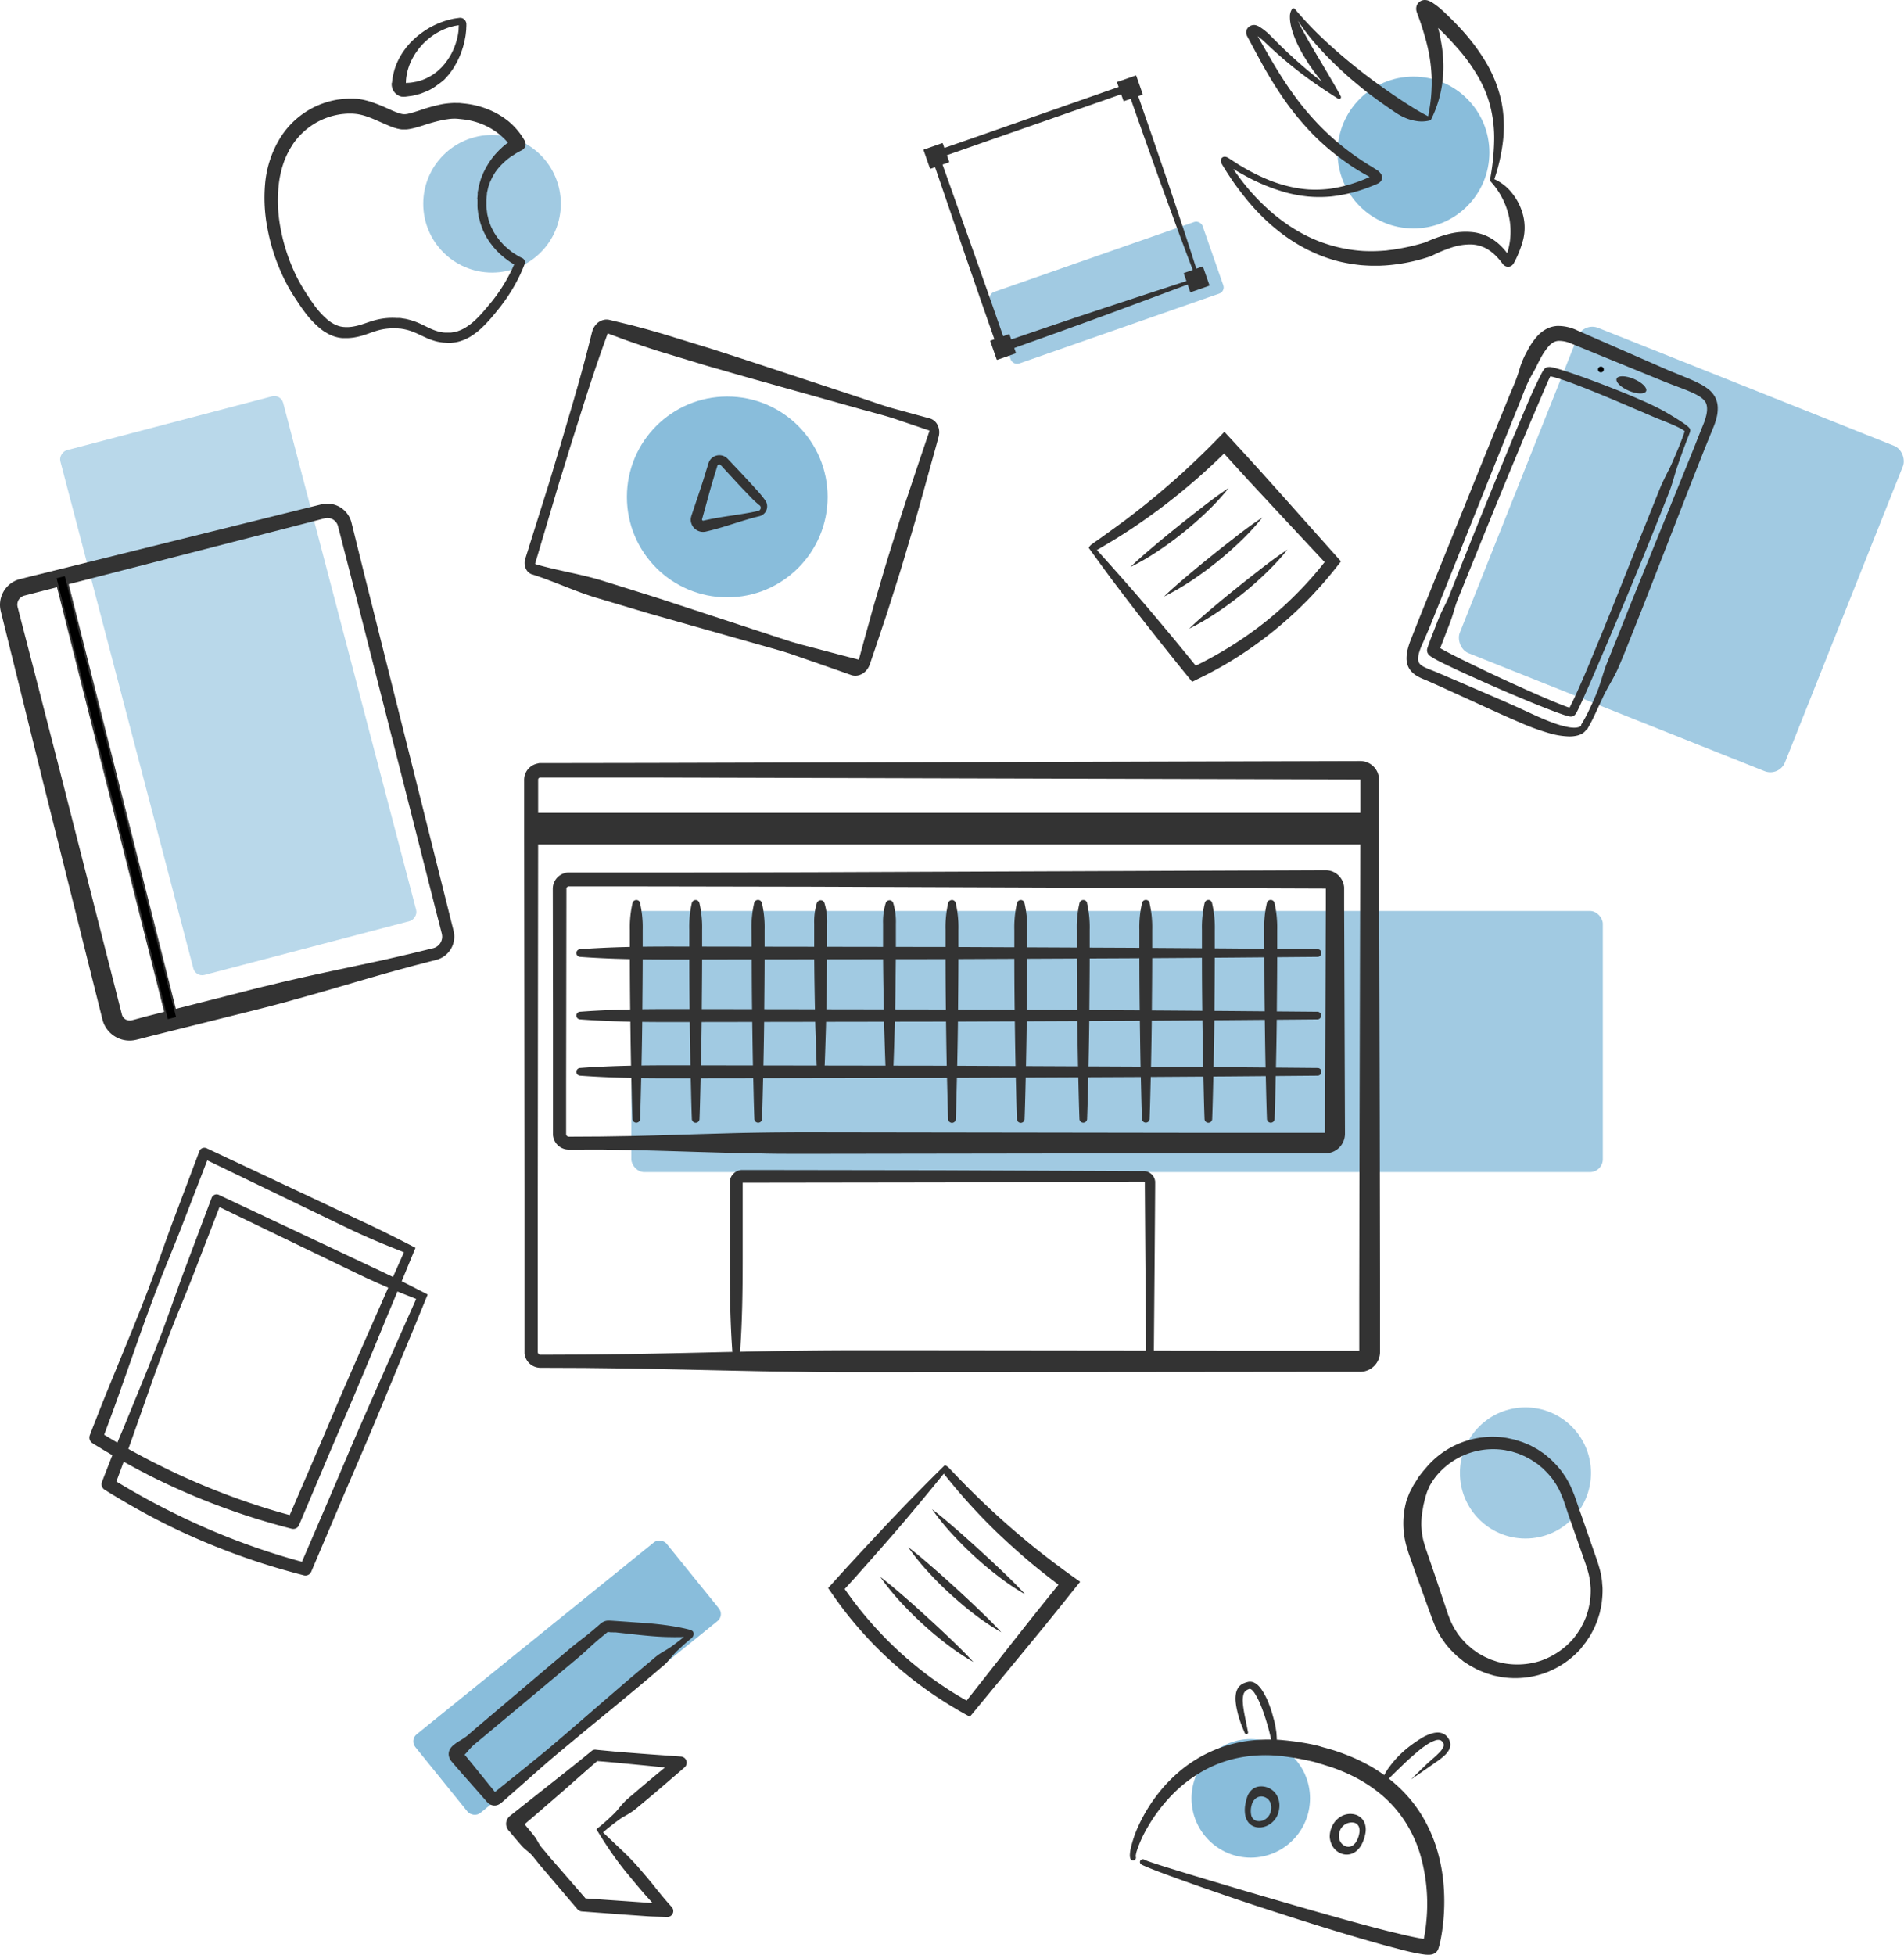 <svg xmlns="http://www.w3.org/2000/svg" viewBox="0 0 924.73 949.03"><defs><style>.cls-1,.cls-4,.cls-5{fill:#157cb8;}.cls-1{opacity:0.5;}.cls-2{fill:#333;}.cls-3{fill:none;}.cls-4{opacity:0.4;}.cls-5{opacity:0.3;}.cls-6{stroke:#333;stroke-linecap:round;stroke-linejoin:round;stroke-width:0.88px;}</style></defs><g id="Layer_2" data-name="Layer 2"><g id="Layer_1-2" data-name="Layer 1"><circle class="cls-1" cx="353.21" cy="241.26" r="48.74"/><path class="cls-2" d="M368.78,252.15c-8.22,1.95-16.16,5.08-24.38,7.06l-1.53.37a6.13,6.13,0,0,1-2.83,0,6,6,0,0,1-4.18-3.72,5.59,5.59,0,0,1-.31-2.89,13,13,0,0,1,.55-1.93l1-3c1.33-4,2.72-8,4-12,.65-2,1.27-4,1.88-6.05l.93-3,.12-.38.05-.19.11-.3a5.82,5.82,0,0,1,.61-1.19,5.33,5.33,0,0,1,2-1.78,5.51,5.51,0,0,1,5.16,0,7.13,7.13,0,0,1,1.78,1.46l1.09,1.15,4.35,4.6q4.35,4.6,8.59,9.32c.71.78,1.41,1.56,2.07,2.4.33.41.66.83,1,1.26l.47.64.25.35.35.5a5,5,0,0,1,.24,4.57A4.9,4.9,0,0,1,368.78,252.15Zm-.59-2.57a1.64,1.64,0,0,0,1.25-1.22,1.5,1.5,0,0,0-.49-1.48l-.16-.1-.28-.24-.61-.52c-.41-.34-.8-.7-1.19-1.05-.79-.71-1.53-1.47-2.25-2.23-2.94-3-5.85-6.1-8.7-9.22l-4.3-4.65a19.87,19.87,0,0,0-1.68-1.76,1,1,0,0,0-.92,0,.88.88,0,0,0-.35.31,1.13,1.13,0,0,0-.11.22l0,.07-.06.19-.11.38-.92,3q-.94,3-1.82,6.07c-1.18,4-2.25,8.14-3.39,12.21l-.85,3.05c-.41,1.39-.3,1.13-.26,1.35a.64.64,0,0,0,.37.32.72.72,0,0,0,.31,0l1.55-.34C351.43,252.12,360,251.44,368.19,249.58Z" transform="translate(0 -1.52)"/><path class="cls-2" d="M260.09,275.42c11,3.25,22.59,4.84,33.56,8.36l16.48,5.14,8.24,2.58,8.21,2.68,32.83,10.76,16.41,5.39L384,313l4.14,1.2,4.18,1.1,16.71,4.41,8.37,2.16.52.14.26.07c.09,0,.22.05.14,0a1,1,0,0,0-.4-.06,1.18,1.18,0,0,0-.78.38,1.5,1.5,0,0,0-.29.42c-.07.2,0-.12.07-.3l.17-.61.65-2.42c1.73-6.45,3.55-12.87,5.32-19.31.87-3.23,1.82-6.43,2.77-9.63l2.83-9.6c1.85-6.42,3.88-12.78,5.88-19.15s4-12.75,6.13-19.07,4.19-12.68,6.35-19l3.21-9.49.81-2.37.4-1.19.2-.59.09-.27a.28.28,0,0,0,0,.09.82.82,0,0,0,.58.95L436,205.35c-5.44-1.89-11-3.27-16.59-4.81l-33.27-9.31c-11.08-3.12-22.18-6.18-33.24-9.38l-8.3-2.38c-2.77-.79-5.51-1.66-8.27-2.49l-16.52-5-8.21-2.68c-2.72-1-5.45-1.85-8.16-2.85l-8.11-3-.89-.33a.89.89,0,0,0,.39,0,1.07,1.07,0,0,0,.59-.48,1.25,1.25,0,0,0,.13-.35c0-.17-.06.13-.13.32l-.21.59-.84,2.36c-4.57,12.56-8.72,25.25-12.72,38-2,6.36-4.06,12.72-6,19.1s-4,12.74-5.85,19.15l-5.7,19.2-2.85,9.6-1.34,4.52A.32.32,0,0,0,260.09,275.42Zm-1.62,5a5.11,5.11,0,0,1-3-2.65,6.67,6.67,0,0,1-.51-4.38l.15-.55.09-.31.19-.58.36-1.17.73-2.32,2.91-9.29,5.84-18.57c2-6.19,3.78-12.42,5.67-18.63s3.69-12.44,5.52-18.67c3.7-12.45,7.24-24.94,10.36-37.56l.6-2.36.15-.59c.06-.2.07-.3.25-.84a8.36,8.36,0,0,1,1.32-2.44,7.24,7.24,0,0,1,4.39-2.76,6.05,6.05,0,0,1,2.51.07l1.16.28,8.28,2c2.76.67,5.49,1.44,8.24,2.16l8.18,2.34,16.27,5c2.71.84,5.43,1.64,8.13,2.51l8.1,2.62c10.8,3.47,21.56,7.07,32.34,10.62L419,195c5.39,1.8,10.72,3.74,16.21,5.2l16.42,4.48a6.08,6.08,0,0,1,3.65,3.08A8,8,0,0,1,456,213c-.05.22-.1.45-.16.67l-.09.32-.16.59-.32,1.17-.64,2.35L452,227.5c-1.69,6.27-3.46,12.52-5.19,18.78s-3.57,12.48-5.41,18.7-3.65,12.46-5.65,18.64l-2.93,9.28c-1,3.1-1.94,6.19-3,9.26-2.07,6.16-4.09,12.33-6.2,18.47l-.79,2.3-.5,1.44a8.71,8.71,0,0,1-1.47,2.5,7.36,7.36,0,0,1-4.59,2.66,6.09,6.09,0,0,1-2.52-.17l-.37-.12-.25-.09-.51-.18-8-2.82-16.09-5.59-4-1.39-4-1.3-8.18-2.33-16.38-4.63-32.75-9.28L315,299.3l-8.16-2.43L290.51,292C279.61,288.84,269.29,283.81,258.47,280.39Z" transform="translate(0 -1.52)"/><path class="cls-3" d="M199,608.41q-13.08-6-26.22-12.09-37.36-17.37-73.55-35L46.62,699.42a343,343,0,0,0,65.79,32c10.45,3.77,20.5,6.82,30,9.29Z" transform="translate(0 -1.52)"/><path class="cls-2" d="M201.79,607.32c-4.31-2.23-8.68-4.48-13.12-6.68s-8.93-4.35-13.41-6.42l-25-11.78L100.36,559l0,0a2.59,2.59,0,0,0-3.45,1.24,1.54,1.54,0,0,0-.08.19L83.8,595c-4.32,11.54-8.19,23.24-12.66,34.72q-3.33,8.63-6.8,17.18l-7,17.1-3.5,8.55-1.76,4.28-1.72,4.28q-1.73,4.29-3.39,8.6L45.27,694l-1.65,4.31a3.19,3.19,0,0,0,1.28,3.85h0q11.19,7,22.88,13.21c7.78,4.14,15.77,7.89,23.86,11.37s16.34,6.62,24.68,9.46,16.81,5.32,25.34,7.51h0a3.05,3.05,0,0,0,3.57-1.76l14.24-33.64c4.75-11.21,9.66-22.42,14.4-33.67s9.37-22.48,14-33.71l7-16.82Zm-5.6,2.17-7.25,16.31-7.17,16.26c-4.76,10.83-9.55,21.64-14.24,32.45s-9.2,21.65-13.87,32.49l-14,32.52,3.58-1.75q-12.56-3.3-24.81-7.57t-24.17-9.44q-5.94-2.58-11.79-5.39c-3.89-1.89-7.77-3.79-11.6-5.8-7.66-4-15.17-8.31-22.52-12.87l1.29,3.86,1.64-4.32,1.6-4.33q1.62-4.32,3.18-8.67l1.57-4.35,1.53-4.36,3.07-8.71,6.14-17.43q3.12-8.7,6.36-17.35c4.3-11.55,9.19-22.86,13.64-34.35l13.31-34.47-3.57,1.42,49.73,24,12.43,6,6.22,3,3.12,1.49,1.55.74.76.36.72.33c3.88,1.78,7.73,3.49,11.65,5.13S192.14,607.87,196.19,609.49Z" transform="translate(0 -1.52)"/><path class="cls-3" d="M204.92,631.06q-13.08-6-26.22-12.08-37.37-17.37-73.55-35L52.55,722.08a343.33,343.33,0,0,0,65.79,32c10.45,3.77,20.5,6.81,30,9.29Z" transform="translate(0 -1.52)"/><path class="cls-2" d="M207.71,630c-4.3-2.23-8.67-4.48-13.11-6.68s-8.93-4.35-13.41-6.42l-25-11.78-49.88-23.48,0,0a2.59,2.59,0,0,0-3.45,1.24,1.54,1.54,0,0,0-.08.19l-13,34.59c-4.32,11.54-8.19,23.24-12.66,34.72q-3.33,8.63-6.8,17.18l-7,17.1-3.5,8.55L58,699.45l-1.72,4.28c-1.15,2.86-2.28,5.73-3.39,8.59l-1.69,4.31-1.65,4.31a3.19,3.19,0,0,0,1.28,3.85h0q11.2,7,22.89,13.21c7.78,4.14,15.77,7.89,23.86,11.37s16.34,6.62,24.68,9.46,16.8,5.31,25.33,7.51h0a3.05,3.05,0,0,0,3.57-1.76L165.43,731c4.75-11.21,9.65-22.42,14.4-33.67s9.37-22.48,14-33.71l7-16.82Zm-5.59,2.17-7.25,16.31-7.17,16.26c-4.76,10.83-9.55,21.64-14.24,32.45s-9.2,21.65-13.87,32.49l-14,32.52,3.58-1.75q-12.55-3.3-24.82-7.57t-24.16-9.44q-5.94-2.58-11.79-5.39c-3.89-1.89-7.77-3.79-11.6-5.81-7.67-4-15.17-8.3-22.52-12.86l1.29,3.86,1.64-4.32,1.6-4.33c1.08-2.89,2.14-5.77,3.18-8.67l1.57-4.35,1.53-4.36,3.07-8.71,6.14-17.43q3.12-8.7,6.36-17.35c4.29-11.55,9.19-22.86,13.64-34.35l13.31-34.47L104,586.3l49.73,24,12.43,6,6.22,3,3.12,1.49,1.55.74.75.36.73.33c3.87,1.78,7.73,3.49,11.64,5.13S198.07,630.53,202.12,632.15Z" transform="translate(0 -1.52)"/><rect class="cls-4" x="482.8" y="125.27" width="109.36" height="36.83" rx="3.16" transform="translate(-17.32 183.78) rotate(-19.26)"/><path class="cls-2" d="M582.78,137.42l-23.48,8.76L535.52,155c-7.94,2.94-16,5.8-24,8.7l-24.07,8.61-2.1.75-.75-2.12-8.16-23.32-8.06-23.35-16-46.73-.62-1.81,1.79-.61q11.89-4.08,23.77-8.27l23.76-8.33,47.52-16.64,1.82-.64L551,43q4.14,11.82,8.23,23.68l8.11,23.71c2.67,7.9,5.28,15.79,7.89,23.64l3.81,11.74Zm-2-.95-4.44-11.69-4.33-11.58q-4.24-11.55-8.41-23l-8.18-22.94c-2.73-7.64-5.4-15.29-8.07-23l2.46,1.18L502.3,62.05l-23.77,8.28q-11.89,4.14-23.76,8.33l1.16-2.41,16.54,46.56,8.24,23.28,8.13,23.33L486,168.05l23.46-8c7.84-2.64,15.65-5.32,23.55-7.9l23.76-7.84Z" transform="translate(0 -1.52)"/><rect class="cls-2" x="449.83" y="72.31" width="9.89" height="9.89" rx="0.25" transform="translate(-0.03 152.79) rotate(-19.26)"/><rect class="cls-2" x="543.82" y="39.48" width="9.89" height="9.89" rx="0.25" transform="translate(16.05 181.95) rotate(-19.26)"/><rect class="cls-2" x="482.23" y="165.06" width="9.89" height="9.89" rx="0.25" transform="translate(-28.81 168.67) rotate(-19.26)"/><rect class="cls-2" x="576.22" y="132.23" width="9.89" height="9.89" rx="0.25" transform="translate(-12.72 197.83) rotate(-19.26)"/><circle class="cls-4" cx="740.88" cy="715.11" r="31.83"/><path class="cls-2" d="M750.36,813.76a43.35,43.35,0,0,1-21,2l-2.62-.52c-.44-.1-.88-.16-1.31-.28l-1.28-.39c-.85-.26-1.72-.5-2.56-.79l-2.48-1-1.24-.52-1.19-.62-2.37-1.26L712,808.93l-1.13-.74-1-.84-2.1-1.68c-.66-.61-1.3-1.25-1.94-1.87a44.33,44.33,0,0,1-3.59-4c-.57-.7-1-1.47-1.57-2.21a22.47,22.47,0,0,1-1.46-2.27,40.33,40.33,0,0,1-2.42-4.83l-1-2.49-.84-2.31L693.23,781l-3.35-9.25q-1.7-4.62-3.32-9.26l-1.64-4.64-.83-2.32-.78-2.59a41,41,0,0,1-.54-21.61l.35-1.32c.15-.43.31-.86.47-1.28.33-.85.65-1.7,1-2.53l1.25-2.41.63-1.19.72-1.14c.48-.76,1-1.51,1.42-2.28s1.07-1.43,1.57-2.16L691,716c.26-.36.57-.68.85-1l1.71-2A42.23,42.23,0,0,1,732,699.67l2.58.56c.43.1.87.17,1.29.3l1.26.4c.84.27,1.69.52,2.52.82l2.43,1c.41.18.82.34,1.22.53l1.16.63,2.32,1.27,2.19,1.48,1.09.74,1,.84,2,1.69c.65.6,1.26,1.24,1.88,1.86a43.88,43.88,0,0,1,3.47,4c.55.69,1,1.46,1.49,2.18a22.64,22.64,0,0,1,1.4,2.24,38.61,38.61,0,0,1,2.32,4.75l1,2.44.81,2.32,1.62,4.65,3.24,9.29,3.23,9.29,1.62,4.65.81,2.32.75,2.52a37.58,37.58,0,0,1,1.15,5.15,21,21,0,0,1,.29,2.63c.06.88.19,1.75.19,2.63a42.32,42.32,0,0,1-.24,5.28c-.1.87-.18,1.75-.31,2.62l-.55,2.59-.28,1.29-.39,1.26-.8,2.52-1,2.43-.52,1.22c-.19.39-.41.78-.62,1.16l-1.26,2.33c-.46.74-1,1.47-1.46,2.2l-.74,1.09c-.24.37-.55.69-.81,1L767.72,802A43.24,43.24,0,0,1,750.36,813.76Zm-2.07-5.94a37.08,37.08,0,0,0,15-9.8,33.42,33.42,0,0,0,2.81-3.57c.42-.63.86-1.25,1.27-1.89l1.08-2c.18-.34.37-.66.54-1l.45-1,.89-2.1.69-2.17.34-1.08.24-1.11.48-2.23c.11-.75.18-1.51.27-2.26a36.22,36.22,0,0,0,.2-4.54c0-.76-.11-1.51-.16-2.27a19.07,19.07,0,0,0-.26-2.26,32,32,0,0,0-1-4.44l-.65-2.19-.81-2.33-1.62-4.64-3.25-9.29-3.25-9.29L760,731.67l-.81-2.32-.86-2.12a34.31,34.31,0,0,0-2-4.09,18.22,18.22,0,0,0-1.21-1.92c-.43-.63-.81-1.29-1.28-1.88a38.93,38.93,0,0,0-3-3.42c-.54-.53-1.07-1.08-1.62-1.6l-1.76-1.44-.88-.72-1-.63-1.88-1.27-2-1.08-1-.54c-.34-.16-.69-.3-1-.45l-2.1-.88c-.71-.25-1.44-.46-2.16-.69l-1.09-.34a10.88,10.88,0,0,0-1.1-.25l-2.23-.47a35.8,35.8,0,0,0-32.69,11.65,30.53,30.53,0,0,0-2.71,3.6c-.4.63-.79,1.27-1.16,1.92s-.62,1.37-.92,2.06c-.14.34-.31.67-.44,1l-.34,1.07-.67,2.12c-.14.73-.32,1.45-.48,2.16-.08.36-.17.71-.27,1.07l-.17,1.08c-.11.72-.25,1.44-.39,2.15l-.25,2.17a35.11,35.11,0,0,0-.22,4.35c0,.73.11,1.45.15,2.18a17.55,17.55,0,0,0,.23,2.17,31.25,31.25,0,0,0,.93,4.27l.61,2.12.8,2.33,1.6,4.65q1.62,4.65,3.17,9.31l3.13,9.33L702.5,783l.78,2.34.81,2.07a32.4,32.4,0,0,0,1.88,4,18.37,18.37,0,0,0,1.14,1.9c.42.61.77,1.26,1.23,1.84a35.6,35.6,0,0,0,2.86,3.39c.52.53,1,1.07,1.55,1.59l1.7,1.44.85.72.91.63L718,804.2l2,1.1,1,.55c.33.16.68.3,1,.45l2,.91c.7.26,1.42.47,2.12.72l1.07.35c.35.12.72.18,1.09.27l2.18.5A36.86,36.86,0,0,0,748.29,807.82Z" transform="translate(0 -1.52)"/><rect class="cls-4" x="731.57" y="183.31" width="170.02" height="170.02" rx="7.64" transform="translate(157.28 -284.68) rotate(21.72)"/><path class="cls-2" d="M767.82,353.53a65.36,65.36,0,0,0,3.8-6.94c1.17-2.43,2.3-4.89,3.34-7.39,2.23-4.94,3.37-10.36,5.36-15.42,4.08-10,8.09-20.14,12.12-30.23L817,233.07l6.13-15.13,3-7.59.78-1.91c.26-.61.5-1.21.73-1.81a27.88,27.88,0,0,0,1.08-3.57c.53-2.34.54-4.63-.34-6.2s-2.79-2.9-5-4c-4.55-2.25-9.79-3.94-14.9-6l-30.26-12.37-15.06-6.16a14.85,14.85,0,0,0-6.33-1.32,6.15,6.15,0,0,0-2.39.72,9.62,9.62,0,0,0-2.23,1.84,31.27,31.27,0,0,0-4,5.94c-1.23,2.24-2.28,4.66-3.65,7a60.76,60.76,0,0,0-3.64,7.26l-3,7.55-12.17,30.27-24.23,60.6-6.09,15.15c-1,2.52-2.08,5-3.16,7.54l-1.65,3.75a30.06,30.06,0,0,0-1.31,3.46,11,11,0,0,0-.55,3.22,3.86,3.86,0,0,0,.63,2.29c.83,1.24,3.18,2.25,5.7,3.22s5.1,2.11,7.61,3.18l7.51,3.21c10,4.34,20,8.57,29.89,13.09,4.94,2.29,9.75,4.56,14.68,6.31a42.57,42.57,0,0,0,7.37,2c2.4.37,4.83.32,5.93-.92Zm2.84,1.87a6.09,6.09,0,0,1-1.89,2.05,8.56,8.56,0,0,1-2.38,1.08,15.56,15.56,0,0,1-4.67.51,38.45,38.45,0,0,1-8.56-1.35,114.78,114.78,0,0,1-15.65-5.7c-10-4.29-19.85-8.94-29.76-13.42-4.92-2.24-9.92-4.57-14.79-6.67-1.24-.53-2.58-1-4-1.78a11.65,11.65,0,0,1-4.09-3.35,8.84,8.84,0,0,1-1.32-2.64,10.83,10.83,0,0,1-.43-2.74,18.7,18.7,0,0,1,.61-4.82,34,34,0,0,1,1.39-4.24l1.47-3.78,3-7.58,6.11-15.12,24.43-60.53,12.34-30.23c1-2.52,2.09-5,3.15-7.54a81.09,81.09,0,0,0,2.67-7.79A43,43,0,0,1,741.7,172a34.58,34.58,0,0,1,5.13-7.51,17.05,17.05,0,0,1,4.13-3.21,13,13,0,0,1,5.4-1.51,21.44,21.44,0,0,1,9.48,2.07l15,6.56,29.85,13.06c2.47,1,5,2,7.52,3.07a82.7,82.7,0,0,1,7.7,3.49,26,26,0,0,1,3.84,2.48,12.06,12.06,0,0,1,3.32,4,11.65,11.65,0,0,1,1.2,5.06,18.27,18.27,0,0,1-.55,4.69,31.87,31.87,0,0,1-1.35,4.21l-1.57,3.83-3.06,7.55-6,15.18-23.7,60.82L792,311c-2,5-4,10.12-6.22,15.15s-5.38,9.55-7.57,14.54l-3.48,7.44a81.54,81.54,0,0,1-3.87,7.45Z" transform="translate(0 -1.52)"/><path class="cls-2" d="M820.86,211a3.73,3.73,0,0,1-.17.55l-.15.42-.31.82-.64,1.62c-.44,1.07-.83,2.16-1.24,3.24-.82,2.15-1.59,4.33-2.36,6.5s-1.54,4.35-2.21,6.57-1.28,4.45-2,6.64-1.6,4.33-2.45,6.47l-2.55,6.43-5.14,12.84c-6.92,17.08-14,34.09-21.23,51.08-3.6,8.5-7.24,17-11,25.43-1,2.12-1.88,4.23-2.95,6.37-.27.53-.54,1.06-.88,1.64-.09.15-.18.3-.3.47l-.2.29a3.6,3.6,0,0,1-.42.44,2.2,2.2,0,0,1-.82.47,2.6,2.6,0,0,1-.59.11,3.18,3.18,0,0,1-.56,0c-.27,0-.46-.07-.65-.1a36.83,36.83,0,0,1-3.58-1.07c-4.44-1.56-8.72-3.28-13-5Q732.62,338,720,332.35q-6.33-2.81-12.64-5.73c-2.1-1-4.19-2-6.29-3-1-.52-2.09-1.05-3.15-1.61-.53-.28-1-.57-1.59-.88a17.05,17.05,0,0,1-1.8-1.17l-.34-.29-.24-.24a3.53,3.53,0,0,1-.36-.46,3.07,3.07,0,0,1-.51-1.64,3.19,3.19,0,0,1,.09-.86l.11-.38.31-.94.6-1.67c.41-1.1.8-2.19,1.23-3.26l2.53-6.46c.84-2.15,1.71-4.28,2.76-6.35s2.08-4.13,3-6.27c3.35-8.59,6.79-17.14,10.21-25.7q10.29-25.68,20.89-51.23l5.36-12.76c1.8-4.25,3.62-8.49,5.6-12.69,1-2.1,2-4.18,3.14-6.32.15-.27.31-.54.48-.83l.3-.47.21-.3.18-.22a2.65,2.65,0,0,1,.4-.37,2.48,2.48,0,0,1,.64-.35,3,3,0,0,1,.47-.14,5.29,5.29,0,0,1,.57-.06,6.89,6.89,0,0,1,.72,0,9.07,9.07,0,0,1,1.06.17c1.28.26,2.4.61,3.55.95,4.51,1.38,8.87,2.9,13.23,4.48s8.68,3.24,13,4.94,8.59,3.45,12.84,5.3,8.45,3.79,12.5,6.1c2,1.16,4,2.36,6,3.63,1,.65,2,1.29,3,2,.49.36,1,.71,1.48,1.13a8.26,8.26,0,0,1,.77.72,4.1,4.1,0,0,1,.42.55A1.79,1.79,0,0,1,820.86,211Zm-2.47-.53a.8.8,0,0,0,0,.54l-.13-.12a5.78,5.78,0,0,0-.53-.42,12.45,12.45,0,0,0-1.35-.84c-1-.53-2-1-3-1.48-2.07-.91-4.19-1.77-6.32-2.61-4.26-1.68-8.43-3.58-12.66-5.34C786,196.59,777.55,193,769,189.64c-4.27-1.65-8.56-3.3-12.87-4.61a32.07,32.07,0,0,0-3.14-.79,4.63,4.63,0,0,0-.64-.09h-.14l.14,0a.92.92,0,0,0,.26-.07,1.63,1.63,0,0,0,.45-.25,1.89,1.89,0,0,0,.25-.22l0-.05,0,.06a2.47,2.47,0,0,0-.16.26l-.35.68c-1,2-1.86,4.09-2.76,6.18-3.59,8.44-7.26,16.89-10.79,25.39q-10.65,25.49-21,51.1l-10.38,25.62c-.83,2.14-1.47,4.37-2.14,6.58s-1.46,4.37-2.31,6.51l-2.48,6.43-1.23,3.2-.58,1.57-.25.7s0,.08,0,0a2.44,2.44,0,0,0,.06-.65,2.55,2.55,0,0,0-.44-1.44,1.76,1.76,0,0,0-.22-.29l-.09-.09h0c.17.14.67.46,1.1.72l1.41.81c1,.55,2,1.08,3,1.61,2,1.05,4.05,2.08,6.1,3.1,4.1,2,8.25,4,12.4,6,8.31,3.92,16.67,7.76,25.09,11.43,4.21,1.82,8.44,3.65,12.66,5.24a29.87,29.87,0,0,0,3,1l.2,0H763a1.31,1.31,0,0,0-.38.07,1.71,1.71,0,0,0-.64.35c-.14.13-.12.13-.12.13l0-.07.16-.26c.25-.4.52-.89.77-1.38,1-2,2-4.06,2.94-6.14,3.79-8.36,7.27-16.89,10.79-25.4,7-17,13.75-34.18,20.59-51.29l5.16-12.82,2.56-6.41c.86-2.14,1.68-4.29,2.67-6.38s2-4.14,3.07-6.21,1.94-4.18,2.85-6.3,1.82-4.23,2.66-6.38c.41-1.07.85-2.13,1.22-3.22l.58-1.62.27-.8.13-.39C818.34,210.67,818.4,210.48,818.39,210.5Z" transform="translate(0 -1.52)"/><circle cx="777.52" cy="179.38" r="1.4"/><ellipse class="cls-2" cx="790.77" cy="186.47" rx="3.12" ry="7.79" transform="matrix(0.39, -0.92, 0.92, 0.39, 312.38, 841.64)"/><rect class="cls-1" x="196.95" y="791.43" width="156.97" height="49.13" rx="4.38" transform="translate(-451.84 353.19) rotate(-38.96)"/><path class="cls-2" d="M336.76,794a2,2,0,0,1,.12,1.09,1.68,1.68,0,0,1-.09.32l0,.12c-.07.14-.14.29-.22.43a3.87,3.87,0,0,1-.57.76,11,11,0,0,1-1,.81c-.57.47-1.15,1-1.72,1.47q-1.71,1.51-3.37,3.07c-.55.52-1.11,1-1.64,1.57s-1.06,1.11-1.56,1.68c-1,1.16-2,2.37-3,3.46s-2.25,2-3.4,3l-3.46,2.95-6.95,5.87-14,11.59c-4.69,3.85-9.4,7.67-14.06,11.55s-9.36,7.72-14,11.66-9.15,8-13.69,12l-6.82,6-3.4,3a8.73,8.73,0,0,1-1.35,1,5.17,5.17,0,0,1-1.23.54,4.35,4.35,0,0,1-1.93.1,4.57,4.57,0,0,1-1.63-.63l-.29-.19-.23-.18-.41-.35c-.36-.35-.7-.72-1-1.11l-12-13.63-3-3.43-1.56-1.85a6.26,6.26,0,0,1-1.16-2.12,4.81,4.81,0,0,1-.2-2,4.93,4.93,0,0,1,.62-1.86,6.75,6.75,0,0,1,1.46-1.73l.31-.27.22-.18.44-.35a19.85,19.85,0,0,1,1.9-1.29,33.65,33.65,0,0,0,3.83-2.51c4.59-4,9.24-7.87,13.85-11.8l27.76-23.51,7-5.88c2.29-2,4.66-3.87,7.07-5.72s4.77-3.75,7.06-5.73c.58-.49,1.16-1,1.73-1.49a12.25,12.25,0,0,1,1.12-.9,5.45,5.45,0,0,1,1.92-.86,4.79,4.79,0,0,1,1.13-.14,4.69,4.69,0,0,1,.53,0l.3,0,1.13.06,2.27.15,9.07.64c3,.2,6.06.39,9.07.7s6,.68,9,1.16c1.5.24,3,.52,4.49.83.75.15,1.49.32,2.24.5.38.08.75.19,1.12.28l.28.07.19,0,.21.06.28.11a1.92,1.92,0,0,1,.31.18l.09.07,0,0A1.73,1.73,0,0,1,336.76,794Zm-2.66,1.44a1.34,1.34,0,0,0,.74.68h-.1l-.16,0a.91.91,0,0,0-.23,0v0l.07,0s.1,0,.05,0l-.29,0c-.38,0-.77.07-1.15.08-.76,0-1.53.08-2.29.11-1.53,0-3.05.06-4.56,0-3,0-6.07-.17-9.1-.41s-6-.54-9-.87l-9.06-1L296.7,794l-1.13-.12-.27,0h0s0,0-.15,0a5.45,5.45,0,0,0-.66.5c-.6.47-1.18,1-1.78,1.45-2.35,1.91-4.63,3.92-6.86,6s-4.52,4.07-6.85,6l-7,5.85L244.12,837c-4.66,3.88-9.3,7.79-14,11.64a31.89,31.89,0,0,0-3.13,3.34,22.48,22.48,0,0,1-1.59,1.65l-.76.67c-.14.12-.2.25,0,0a2.09,2.09,0,0,0,.26-.8,2.23,2.23,0,0,0-.07-.89c-.14-.41-.13-.28,0-.17l1.37,1.62,2.9,3.53,11.49,14.18.48.58c.09.1,0-.07-.62-.21a1.72,1.72,0,0,0-.81,0,.47.47,0,0,0-.19.06,3.14,3.14,0,0,0,.48-.33l3.54-2.86,7.1-5.68q7.09-5.7,14.12-11.48c4.67-3.87,9.26-7.84,13.86-11.79s9.18-7.94,13.76-11.91l13.79-11.87,7-5.87,3.49-2.91c1.17-1,2.3-2,3.55-2.84s2.62-1.61,3.93-2.41c.65-.4,1.29-.81,1.91-1.25s1.23-.88,1.82-1.35c1.22-.91,2.41-1.84,3.59-2.8.6-.48,1.17-1,1.78-1.47a6.05,6.05,0,0,0,.73-.61.54.54,0,0,0,.1-.16.19.19,0,0,0,0-.08s0,0,0,.19A1.19,1.19,0,0,0,334.1,795.48Z" transform="translate(0 -1.52)"/><path class="cls-2" d="M289.75,889.75a1.69,1.69,0,0,1,1.39-1l-.92.39c1.7-1.3,3.3-2.71,4.89-4.15l2.34-2.19c.78-.73,1.53-1.5,2.24-2.31a56.88,56.88,0,0,1,4.28-4.87c1.58-1.43,3.24-2.78,4.86-4.18,3.23-2.78,6.51-5.52,9.79-8.25l9.89-8.16,1.7,5.35c-6.89-.7-13.77-1.45-20.67-2.1l-10.34-1c-3.45-.3-6.9-.62-10.36-.84l2-.62c-4.89,4.22-9.73,8.5-14.57,12.78s-9.77,8.49-14.66,12.72l-7.36,6.32-.92.78-.46.4-.23.19a1.29,1.29,0,0,0,.17-.16,2.71,2.71,0,0,0,.65-1.23,3,3,0,0,0,.08-1.08,2.94,2.94,0,0,0-.24-.83,2,2,0,0,0-.34-.55.52.52,0,0,1,.11.1l.13.13.23.25.1.11c1.06,1.22,2.1,2.44,3.11,3.68l1.54,1.87c.5.62,1,1.23,1.5,1.89,1,1.3,1.65,2.82,2.57,4.16a15.94,15.94,0,0,0,1.52,1.95c.55.62,1.07,1.24,1.57,1.87,1,1.24,2,2.44,3.05,3.58v0a3,3,0,0,1-.21,4.26l-.11.1.35-4.33,16.84,19.42-2.21-1.1,20.61,1.42,10.31.73c3.43.23,6.85.7,10.27,1.07l-2.42,4.83c-1.33-1.66-2.73-3.25-4.12-4.85l-4.3-4.79c-3-3.42-5.95-7-8.9-10.58s-5.76-7.37-8.23-11S291.58,892.8,289.75,889.75Zm3.05,1.31,9.79,9.29c3,2.85,5.61,5.58,8.09,8.47s5,5.82,7.43,8.9c.58.75,1.28,1.6,1.95,2.41s1.32,1.65,2,2.44c1.37,1.62,2.73,3.23,4.17,4.78a2.86,2.86,0,0,1,.73,1.51,2.92,2.92,0,0,1-.22,1.65,2.9,2.9,0,0,1-2.72,1.68h-.21c-3.44-.13-6.91-.15-10.32-.41l-10.32-.73-20.59-1.54a3.17,3.17,0,0,1-2.16-1.11l-16.67-19.6-.06-.06a3.07,3.07,0,0,1-.71-2.2,2.79,2.79,0,0,1,.33-1.12,2.86,2.86,0,0,1,.73-.92l.06,0-.3,4.37c-1.12-1.28-2.17-2.57-3.16-3.83-.52-.63-1-1.25-1.5-1.87a13.13,13.13,0,0,0-1.59-1.74c-1.16-1.13-2.55-2.07-3.67-3.24-.58-.58-1.08-1.21-1.62-1.82l-1.58-1.84q-1.57-1.85-3.11-3.73l-.1-.12,0,.06.1.1s0,0,0,0l-.33-.34a5.57,5.57,0,0,1-1-1.54,4.82,4.82,0,0,1-.31-3.09,5,5,0,0,1,1.24-2.26,5.5,5.5,0,0,1,.62-.56l.24-.2.48-.37.95-.75,7.59-6,15.19-12c5.05-4,10.09-8,15.09-12.13l.07-.06a2.61,2.61,0,0,1,.89-.46,2.42,2.42,0,0,1,1-.09c3.44.36,6.89.65,10.35,1l10.34.8c6.9.55,13.81,1,20.72,1.51a3,3,0,0,1,1.76,5.28l-.07.06L322.7,868c-3.25,2.78-6.5,5.55-9.79,8.28-1.65,1.36-3.26,2.75-4.94,4.09a53.9,53.9,0,0,1-5.51,3.4,28.45,28.45,0,0,0-2.65,1.84c-.87.62-1.72,1.28-2.56,1.93-1.68,1.32-3.34,2.66-4.91,4.12l-.92.39a1.67,1.67,0,0,0,.81-.28,1.64,1.64,0,0,0,.57-.71Z" transform="translate(0 -1.52)"/><circle class="cls-1" cx="607.47" cy="873.09" r="28.78"/><path class="cls-2" d="M618.63,852.56a111.89,111.89,0,0,0-3.48-15c-.74-2.47-1.55-4.92-2.49-7.3a37.36,37.36,0,0,0-3.33-6.74,10,10,0,0,0-1.05-1.31,2.91,2.91,0,0,0-1-.69.66.66,0,0,0-.2-.06.09.09,0,0,0-.09,0l-.1,0-.22.07a5.33,5.33,0,0,0-1.36.65,3.54,3.54,0,0,0-1.43,2.19,11.13,11.13,0,0,0-.27,3.31,29.43,29.43,0,0,0,.38,3.62c.15,1.23.42,2.46.65,3.7.51,2.48,1,5,1.5,7.55v0a.74.74,0,0,1-.57.85.86.86,0,0,1-1-.48c-.52-1.22-1-2.42-1.51-3.67s-.9-2.49-1.3-3.75-.71-2.55-1-3.87a30.16,30.16,0,0,1-.64-4,14.27,14.27,0,0,1,.22-4.28,7.77,7.77,0,0,1,.89-2.22A6.28,6.28,0,0,1,603,819.3a9.69,9.69,0,0,1,2.26-1l.26-.09.12,0,.22-.07a4.77,4.77,0,0,1,.93-.17,4.85,4.85,0,0,1,1.88.27,7.09,7.09,0,0,1,2.48,1.65,14,14,0,0,1,1.54,1.84,33.84,33.84,0,0,1,3.78,7.53c.49,1.26.93,2.53,1.3,3.81s.71,2.55,1.06,3.83a30.71,30.71,0,0,1,.8,3.88c.1.66.23,1.3.3,2l.14,2a29.07,29.07,0,0,1,0,4,14.94,14.94,0,0,1-.72,4l0,.07a.34.34,0,0,1-.35.24A.36.36,0,0,1,618.63,852.56Z" transform="translate(0 -1.52)"/><path class="cls-2" d="M672,863.85a3.39,3.39,0,0,1,.33-.64c.25-.41.56-1,1-1.74a27,27,0,0,1,1.77-2.55c.74-1,1.57-2,2.53-3.11a46.43,46.43,0,0,1,3.33-3.4,50.52,50.52,0,0,1,4.13-3.44c1.51-1.13,3.11-2.26,4.87-3.33a21.11,21.11,0,0,1,6.11-2.72,9.64,9.64,0,0,1,2.07-.28,6.47,6.47,0,0,1,2.57.47,5.27,5.27,0,0,1,1.28.74,3.87,3.87,0,0,1,.52.47l.15.14.1.1h0l.11.15.32.41c.13.17.23.32.33.48a6.17,6.17,0,0,1,.53,1.06,5.09,5.09,0,0,1,.31,2.5,5.71,5.71,0,0,1-.71,2.08,11,11,0,0,1-2.12,2.6,38.89,38.89,0,0,1-4.33,3.33l-3.83,2.68-5.76,4-2.22,1.52s2.68-2.76,6.87-6.74c1-1,2.22-2.05,3.45-3.15a46.31,46.31,0,0,0,3.74-3.54,8.82,8.82,0,0,0,1.45-2.08,2.42,2.42,0,0,0,.09-2.1,3.85,3.85,0,0,0-.73-.93l-.12-.13h0l-.05,0a1.56,1.56,0,0,0-.2-.16,1.72,1.72,0,0,0-.43-.21,4,4,0,0,0-2.29.11,19,19,0,0,0-4.84,2.55c-1.52,1-3,2.19-4.33,3.34s-2.65,2.28-3.86,3.39-2.32,2.18-3.35,3.17l-2.82,2.72-2.15,2.12-1.86,1.85a1.31,1.31,0,0,1-1.65.16,1.24,1.24,0,0,1-.49-1.55Z" transform="translate(0 -1.52)"/><path class="cls-2" d="M549,903.84l0-.06a2.25,2.25,0,0,1-.14-.44,5.35,5.35,0,0,1-.11-1.13,17.5,17.5,0,0,1,.45-3.37,54.8,54.8,0,0,1,4-11.44,77.64,77.64,0,0,1,10-16,72.15,72.15,0,0,1,8.13-8.55,65.19,65.19,0,0,1,39.89-16.64,77.88,77.88,0,0,1,8.37-.09c1.4,0,2.83.16,4.25.3.69.05,1.42.14,2.13.22l2.09.25c2.79.37,5.63.8,8.49,1.38,1.43.29,2.86.61,4.3,1l.53.17.58.18,1,.28,2.07.56c1.44.45,2.94.86,4.35,1.35l2.13.74,2.13.81a89.09,89.09,0,0,1,8.42,3.74,72.84,72.84,0,0,1,15.59,10.52A66.63,66.63,0,0,1,690,882a71.42,71.42,0,0,1,7.8,17.09,82.16,82.16,0,0,1,3.37,18.06,99.74,99.74,0,0,1-.27,18c-.32,3-.75,5.87-1.36,8.79-.16.73-.32,1.47-.52,2.23l-.37,1.19-.06.19a2.83,2.83,0,0,1-.21.55,4.16,4.16,0,0,1-1.82,1.87,5.64,5.64,0,0,1-1.19.43,6.29,6.29,0,0,1-.74.11,9.84,9.84,0,0,1-1.8,0c-.48,0-.92-.07-1.36-.13-.85-.11-1.63-.24-2.41-.38-3.07-.56-6-1.24-8.8-2s-5.66-1.47-8.44-2.24c-11.08-3.08-21.68-6.27-31.7-9.38s-19.45-6.19-28.15-9-16.61-5.58-23.67-8-13.14-4.61-18.17-6.43-9-3.33-11.63-4.4c-1.34-.54-2.36-1-3.08-1.3-.36-.16-.61-.29-.88-.44a2.8,2.8,0,0,1-.4-.27,2.37,2.37,0,0,1-.27-.28,1.32,1.32,0,0,1,.42-1.88,1.48,1.48,0,0,1,2,.46.86.86,0,0,0-.1-.16,1.8,1.8,0,0,0-.19-.2c-.08-.06-.08-.06-.06,0a3.77,3.77,0,0,0,.63.26c.63.25,1.66.62,3,1.07,2.68.9,6.67,2.16,11.76,3.72s11.28,3.45,18.39,5.57,15.13,4.52,23.91,7.07,18.27,5.33,28.33,8.16,20.68,5.82,31.68,8.6q4.13,1,8.31,2c2.8.65,5.6,1.26,8.32,1.72.67.12,1.35.21,2,.28.31,0,.6.06.86.07h.41l-.18,0a3.06,3.06,0,0,0-.68.25,3.45,3.45,0,0,0-.73.52,4.35,4.35,0,0,0-.72,1,3,3,0,0,1,3.95-1.31,2.93,2.93,0,0,1,1.59,3.79,3,3,0,0,1-3.86,1.53A3,3,0,0,1,691,945.1l0-.06a6,6,0,0,0,.21-.84c.16-.62.29-1.25.41-1.88a78.55,78.55,0,0,0,1.13-8.08,85.83,85.83,0,0,0-3.17-33,62.67,62.67,0,0,0-7-15.09,58.22,58.22,0,0,0-10.81-12.56,68.78,68.78,0,0,0-13.76-9.28,80,80,0,0,0-7.55-3.42l-1.93-.75-2-.68c-1.3-.47-2.57-.79-3.85-1.24l-2-.58-1-.31-.43-.13-.48-.15c-1.31-.34-2.63-.64-3.95-.92-2.65-.57-5.28-1.06-7.92-1.45l-2-.29c-.64-.09-1.29-.18-1.92-.25-1.28-.14-2.56-.26-3.81-.34a69.18,69.18,0,0,0-7.48-.1,64.64,64.64,0,0,0-14,2.12,59.18,59.18,0,0,0-12.23,4.86,66.78,66.78,0,0,0-18,14.14A79.86,79.86,0,0,0,557,889.28a59,59,0,0,0-4.73,10.39,15.86,15.86,0,0,0-.66,2.72,3.71,3.71,0,0,0,0,.47s-.07-.16,0-.05l0,.07a1.34,1.34,0,0,1-.79,1.77A1.49,1.49,0,0,1,549,903.84Z" transform="translate(0 -1.52)"/><path class="cls-2" d="M604.89,877.23a21.2,21.2,0,0,1,.88-3.42,8.18,8.18,0,0,1,2.25-3.38,6.45,6.45,0,0,1,3.85-1.62,8.8,8.8,0,0,1,4,.62,9.12,9.12,0,0,1,3.25,2.29A9.48,9.48,0,0,1,621,875.2a10.67,10.67,0,0,1,.36,3.82,13.34,13.34,0,0,1-.83,3.55,10.32,10.32,0,0,1-4.69,5.12,9.08,9.08,0,0,1-3.18,1,7.51,7.51,0,0,1-3.3-.29,6.3,6.3,0,0,1-2.84-1.85,7.94,7.94,0,0,1-1.58-3A14.8,14.8,0,0,1,604.89,877.23Zm3,.71a10.22,10.22,0,0,0-.2,4.82,3.64,3.64,0,0,0,2.55,2.77,5.33,5.33,0,0,0,4.11-.66,6.22,6.22,0,0,0,2.71-3.45,7.3,7.3,0,0,0,.37-2.31,6.32,6.32,0,0,0-.37-2.2,4.86,4.86,0,0,0-2.83-2.92,4.46,4.46,0,0,0-3.95.35,5.83,5.83,0,0,0-2.38,3.57Z" transform="translate(0 -1.52)"/><path class="cls-2" d="M646.5,889.33a12.1,12.1,0,0,1,1.9-3.45,10.49,10.49,0,0,1,2.92-2.49,8.91,8.91,0,0,1,6.91-.89,7.13,7.13,0,0,1,3.07,1.84,6.79,6.79,0,0,1,1.77,3.24,9.62,9.62,0,0,1,.16,3.51,18.52,18.52,0,0,1-2.05,6.15,10.49,10.49,0,0,1-2.15,2.7,7.49,7.49,0,0,1-3.17,1.73,7.16,7.16,0,0,1-3.59,0,8.35,8.35,0,0,1-5.44-4.53,9.94,9.94,0,0,1-1-3.86A11.78,11.78,0,0,1,646.5,889.33Zm4.12,1.43a6.12,6.12,0,0,0,.1,4.34,5,5,0,0,0,2.89,2.8,3.7,3.7,0,0,0,3.67-.64,6.29,6.29,0,0,0,1.44-1.68,11.91,11.91,0,0,0,1.55-4.64,5.74,5.74,0,0,0-.17-2.15,3.37,3.37,0,0,0-2.69-2.4A6.18,6.18,0,0,0,650.62,890.76Z" transform="translate(0 -1.52)"/><path class="cls-2" d="M190.35,41.79l.15-1.11a25.25,25.25,0,0,1,.59-3.35,28.49,28.49,0,0,1,1.72-5.27A33.18,33.18,0,0,1,196.26,26l1.14-1.56,1.31-1.51.68-.77.74-.73L201.64,20a44.74,44.74,0,0,1,7.26-5.18,41.61,41.61,0,0,1,8.77-3.6l2.38-.57c.8-.15,1.62-.25,2.43-.37l.61-.09a3.15,3.15,0,0,1,1.33.13,3.09,3.09,0,0,1,1.94,2,3.41,3.41,0,0,1,.15.69v.18l0,.32,0,.59-.06,1.16a10,10,0,0,1-.07,1.22l-.14,1.25a18.83,18.83,0,0,1-.38,2.44l-.22,1.21-.3,1.18c-.2.78-.37,1.58-.64,2.33a38.36,38.36,0,0,1-3.87,8.68,21,21,0,0,1-1.25,2l-1.36,1.84c-.46.61-1,1.14-1.49,1.7l-.74.83c-.25.27-.54.5-.8.75L213.5,42c-.56.45-1.15.8-1.72,1.25a25.13,25.13,0,0,1-3.45,2.09,11.51,11.51,0,0,1-1.77.76l-1.7.68a10.42,10.42,0,0,1-1.64.52l-1.58.42a20.61,20.61,0,0,1-2.91.51l-1.29.17-.61.08-.46,0a5.63,5.63,0,0,1-.58,0l-.36,0-.28,0a4.72,4.72,0,0,1-.54-.13,6.15,6.15,0,0,1-2.51-1.48,5.9,5.9,0,0,1-1.54-2.45,6.21,6.21,0,0,1-.32-1.75l0-.6V41.8Zm6.84.46a.32.32,0,0,0,0-.17.31.31,0,0,0-.13-.19.51.51,0,0,0-.16-.09h-.31l.49,0,1-.07a15.47,15.47,0,0,0,2.35-.24l1.28-.23a7.75,7.75,0,0,0,1.35-.3l1.39-.42a8.56,8.56,0,0,0,1.42-.51,22.55,22.55,0,0,0,2.93-1.41c.48-.3,1-.56,1.48-.88l1.43-1.07c.24-.19.51-.35.73-.56l.69-.63c.45-.44.91-.82,1.39-1.32l1.3-1.47c.45-.49.8-1.07,1.22-1.6A29.85,29.85,0,0,0,221,23.56c.28-.67.45-1.38.67-2.08l.31-1.05.23-1.08a19.75,19.75,0,0,0,.38-2.15l.14-1.06,0-.54.13-2.4a.49.49,0,0,0,0,.12.58.58,0,0,0,.36.36h.18l-.54.09c-.72.12-1.44.21-2.15.35l-2.11.54a32.42,32.42,0,0,0-7.65,3.6,34.86,34.86,0,0,0-6,5.07l-1.19,1.41-.57.69-.51.72-1,1.4L200.82,29a28.28,28.28,0,0,0-2.38,5.26,25.71,25.71,0,0,0-1,4.14,18.87,18.87,0,0,0-.29,2.9l0,.93Z" transform="translate(0 -1.52)"/><circle class="cls-4" cx="238.97" cy="98.93" r="33.41"/><circle class="cls-1" cx="686.49" cy="74.05" r="36.87"/><path class="cls-2" d="M731,127.17a34.47,34.47,0,0,0,2.06-19.6,37.26,37.26,0,0,0-9.14-18h0a.82.82,0,0,1-.25-.73l0-.13a111.53,111.53,0,0,0,2-18.62A63.29,63.29,0,0,0,723.51,52,59.37,59.37,0,0,0,716,35.67a82.7,82.7,0,0,0-5.3-7.41c-1.9-2.39-4-4.66-6.05-6.93s-4.3-4.43-6.53-6.58l-1.7-1.59-.85-.78-.8-.7a27.94,27.94,0,0,0-3.28-2.44c-.21-.13-.47-.23-.3-.16a3.31,3.31,0,0,0,.4.09,3.21,3.21,0,0,0,1.68-.25,3.63,3.63,0,0,0,1.45-1.11,3.36,3.36,0,0,0,.43-.74,3.82,3.82,0,0,0,.2-.6,3,3,0,0,0,0-1.13.92.92,0,0,0-.06-.25v0s0,0,0,.08l.2.58.4,1.15c.55,1.53,1,3.08,1.53,4.64s.92,3.14,1.34,4.72.75,3.21,1,4.84a63.55,63.55,0,0,1,1.19,9.85,56,56,0,0,1-.34,9.94,56.73,56.73,0,0,1-5.6,18.72h0a.22.22,0,0,1-.15.29h0l-1.05.24a16,16,0,0,1-6.28.07,22.44,22.44,0,0,1-5.4-1.63,28.63,28.63,0,0,1-4.74-2.68q-2.25-1.52-4.47-3.07c-2.95-2.08-5.89-4.17-8.74-6.38s-5.61-4.53-8.36-6.86l-2-1.77-2-1.83q-2-1.84-3.93-3.73c-2.62-2.47-5.09-5.12-7.51-7.81A106.17,106.17,0,0,1,627.52,7.06h0L629,6.88a6.62,6.62,0,0,0,.48,2.38,25.45,25.45,0,0,0,1,2.59c.81,1.73,1.69,3.46,2.64,5.17s1.9,3.42,2.84,5.15L639,27.32l6.11,10.28c2,3.46,4.11,6.91,6,10.53h0l0,0a.91.91,0,0,1-1.22,1.31c-6.12-3.87-12.16-7.91-17.94-12.31A199.41,199.41,0,0,1,615.39,23l-2-1.86c-.62-.56-1.33-1.1-2-1.62a19.59,19.59,0,0,0-2.16-1.39,3.41,3.41,0,0,0-.35-.16h.1a.8.8,0,0,0,.35-.12.86.86,0,0,0,.34-.48.76.76,0,0,0,0-.26c0-.15,0,0,0,0l.67,1.17,5.39,9.41c3.6,6.26,7.34,12.42,11.5,18.29A134.57,134.57,0,0,0,641,62.6a123.67,123.67,0,0,0,16.31,14c2.9,2.11,5.91,4.07,9,5.92L668.65,84a6.28,6.28,0,0,1,2.24,2.28,3,3,0,0,1,.31,2,3.09,3.09,0,0,1-1,1.69,5.33,5.33,0,0,1-1.43.87l-1.26.52a74.47,74.47,0,0,1-21.22,5.58,61.79,61.79,0,0,1-11,0,66.84,66.84,0,0,1-10.87-2,91.91,91.91,0,0,1-20.3-8.44c-1.6-.88-3.2-1.77-4.77-2.72-.79-.46-1.57-.93-2.34-1.42l-1.17-.73-.57-.35a3,3,0,0,0-.41-.23c-.1-.07-.24-.06,0,0h.13a1,1,0,0,0,.29,0,1.61,1.61,0,0,0,.37-.16,1.42,1.42,0,0,0,.37-.32,1.37,1.37,0,0,0,.25-.41.9.9,0,0,0,.08-.28l0-.19v-.12c0-.17,0,0,.06.07s.15.27.24.42l1.47,2.23c1,1.48,2,3,3.06,4.38a103.07,103.07,0,0,0,14.1,15.88,83.73,83.73,0,0,0,8.17,6.67,75.67,75.67,0,0,0,8.85,5.59,71.16,71.16,0,0,0,9.46,4.3,75.38,75.38,0,0,0,9.93,2.85,73.28,73.28,0,0,0,10.21,1.4,77.14,77.14,0,0,0,10.31-.15c.86,0,1.72-.18,2.57-.28s1.72-.17,2.57-.33c1.7-.3,3.41-.56,5.1-.92a95.7,95.7,0,0,0,10.09-2.59l-.44.18a65.11,65.11,0,0,1,11.15-4.05,32.57,32.57,0,0,1,12.38-.94,22.86,22.86,0,0,1,11.63,5.12,29,29,0,0,1,4.28,4.45c.63.8,1.22,1.62,1.76,2.45l.42.63a2.06,2.06,0,0,0-.39-.29,1.71,1.71,0,0,0-.86-.19,1.85,1.85,0,0,0-1,.33C731.07,127,731.06,127.14,731,127.17Zm4.44,1.67a3.76,3.76,0,0,1-1.27,1.64,3,3,0,0,1-1.58.55,3.14,3.14,0,0,1-1.52-.33,3.88,3.88,0,0,1-1.39-1.24l-.4-.53c-.52-.71-1.08-1.39-1.65-2a23.7,23.7,0,0,0-3.74-3.44,16.46,16.46,0,0,0-9-3.27,28.2,28.2,0,0,0-9.9,1.48,70.78,70.78,0,0,0-9.82,4.11,3.47,3.47,0,0,1-.41.16l0,0a87,87,0,0,1-22.08,4.44l-2.84.14c-1,0-1.9,0-2.84,0-1.9,0-3.79-.13-5.68-.26a79.83,79.83,0,0,1-11.2-1.88,75.32,75.32,0,0,1-20.72-8.82,82.4,82.4,0,0,1-9.13-6.44,89.74,89.74,0,0,1-8.23-7.46,102.27,102.27,0,0,1-7.33-8.26c-2.28-2.88-4.53-5.78-6.56-8.83-1-1.51-2-3-3-4.6l-1.44-2.33c-.14-.24-.28-.48-.41-.75a4,4,0,0,1-.35-1.15c0-.09,0-.18,0-.26a1.52,1.52,0,0,1,0-.33,1.82,1.82,0,0,1,.11-.4,1.85,1.85,0,0,1,.3-.5,1.92,1.92,0,0,1,1.62-.65,3.19,3.19,0,0,1,1.22.37,6.46,6.46,0,0,1,.75.44l.57.37,1.12.73c.75.5,1.5,1,2.26,1.45,1.52,1,3.06,1.85,4.6,2.74a94.5,94.5,0,0,0,9.59,4.7,65.63,65.63,0,0,0,10.05,3.39,59.05,59.05,0,0,0,10.36,1.69,58.21,58.21,0,0,0,10.4-.34,69.17,69.17,0,0,0,19.86-6l1.19-.55a.51.51,0,0,0,.21-.13s0,0,0,0a1.36,1.36,0,0,0-.46.79,1.75,1.75,0,0,0,0,1c.1.2-.23-.18-.72-.43l-2.25-1.25c-1.64-.89-3.24-1.85-4.82-2.82s-3.13-2-4.66-3.1a116.08,116.08,0,0,1-17.09-14.45,138.87,138.87,0,0,1-14.11-17.31,209.58,209.58,0,0,1-11.43-18.87c-1.77-3.18-3.43-6.39-5.14-9.54l-.65-1.2a4.27,4.27,0,0,1-.54-1.52,3.49,3.49,0,0,1,.06-1.42A3.63,3.63,0,0,1,607,14.23a3.8,3.8,0,0,1,1.71-.56,4.23,4.23,0,0,1,.82,0,4.81,4.81,0,0,1,.73.18,3.21,3.21,0,0,1,.41.16c.24.1.41.18.56.26a23.12,23.12,0,0,1,2.69,1.81,30.36,30.36,0,0,1,2.36,2l1.94,1.95c2.52,2.54,5.06,5.05,7.67,7.48s5.28,4.79,8,7.12c5.44,4.66,11.24,8.92,17,13.27l-1.2,1.32h0a79.27,79.27,0,0,1-8.43-9c-1.29-1.6-2.55-3.22-3.73-4.9-.59-.84-1.19-1.68-1.76-2.53l-1.65-2.61-1.6-2.65c-.51-.91-1-1.82-1.47-2.75a54.21,54.21,0,0,1-2.55-5.71A35.81,35.81,0,0,1,626.77,13a18.07,18.07,0,0,1-.29-3.32,6.5,6.5,0,0,1,.93-3.59l.13-.21a.82.82,0,0,1,1.13-.22.67.67,0,0,1,.25.25h0a169.78,169.78,0,0,0,14.57,15.3C648.64,26,654,30.59,659.58,35s11.24,8.56,17.08,12.54q4.38,3,8.86,5.79a96.68,96.68,0,0,0,9.14,5.16l-1.22.53h0c.57-3.11,1.15-6.18,1.46-9.26.11-.76.16-1.54.22-2.3s.14-1.53.14-2.3l.1-2.29c0-.76,0-1.52,0-2.28a77.55,77.55,0,0,0-2.44-18c-.34-1.47-.79-2.94-1.21-4.4s-.87-2.94-1.35-4.39-1-2.92-1.53-4.37l-.4-1.08-.2-.55-.07-.2-.1-.3a5.64,5.64,0,0,1-.2-.83,4.68,4.68,0,0,1,.06-1.72,4.15,4.15,0,0,1,2.43-2.9,4.39,4.39,0,0,1,2.26-.29,4.74,4.74,0,0,1,1,.23,9.18,9.18,0,0,1,1.84.87,34.74,34.74,0,0,1,4.32,3.25l1,.88.89.84,1.76,1.68c2.3,2.27,4.59,4.57,6.78,7a98.13,98.13,0,0,1,11.71,15.82,63.32,63.32,0,0,1,7.26,18.53,60.77,60.77,0,0,1,.76,19.7,88.94,88.94,0,0,1-4.4,18.81l-.22-.86h0a23,23,0,0,1,9.17,7.11,28.19,28.19,0,0,1,5.26,10.66,24.41,24.41,0,0,1,0,11.92A52.23,52.23,0,0,1,735.48,128.84Z" transform="translate(0 -1.52)"/><path class="cls-2" d="M231.79,98.21l.2-2.09,0-1.05a10.38,10.38,0,0,1,.2-1.13l.44-2.3c.18-.75.41-1.45.62-2.19l.32-1.08.42-1.06c.29-.7.55-1.42.88-2.11l1-2c.35-.68.78-1.31,1.16-2a21.51,21.51,0,0,1,1.27-1.89,22.3,22.3,0,0,1,1.38-1.82,22,22,0,0,1,1.49-1.73c.56-.54,1-1.13,1.59-1.64s1.08-1.06,1.67-1.54,1.16-1,1.81-1.45,1.24-.91,1.87-1.35l1-.63.9-.55-1.25,4.89a32.52,32.52,0,0,0-14.53-11.66A35.59,35.59,0,0,0,225,59.47l-2.62-.28-1-.06a8.08,8.08,0,0,0-1.1,0,20.83,20.83,0,0,0-2.34.18c-.8.12-1.58.22-2.37.35a80.4,80.4,0,0,0-9.79,2.66c-1.71.53-3.44,1.08-5.38,1.54-.51.1-1,.22-1.52.3a14.49,14.49,0,0,1-1.69.2l-.95,0-.47,0-.56,0a12.82,12.82,0,0,1-1.51-.24l-.93-.2c-.31-.08-.51-.15-.77-.23a13.49,13.49,0,0,1-1.44-.49c-.95-.33-1.81-.7-2.66-1.06L183,60c-1.57-.69-3.11-1.33-4.64-1.85a27.46,27.46,0,0,0-4.55-1.2,25.68,25.68,0,0,0-4.72-.26c-.77,0-1.49.07-2.27.14s-1.58.17-2.36.32a33.68,33.68,0,0,0-17,8.36c-.58.54-1.18,1.08-1.72,1.68l-.82.87-.77.93a22.39,22.39,0,0,0-1.47,1.9l-.36.5-.09.12c-.07.09,0-.06,0,0v.07l-.18.27-.71,1.12a39.55,39.55,0,0,0-4,8.82,50.37,50.37,0,0,0-2,9.71,70.89,70.89,0,0,0,.8,20.2,90.17,90.17,0,0,0,5.83,19.6,77,77,0,0,0,4.58,9.12c.85,1.42,1.82,3,2.75,4.4s1.89,2.88,2.89,4.25a41.13,41.13,0,0,0,6.55,7.39c.6.55,1.24.94,1.86,1.44.32.21.65.39,1,.6a7.23,7.23,0,0,0,1,.53,11.74,11.74,0,0,0,4.13,1.23l1,.06,1.33,0a7.9,7.9,0,0,0,1.13-.08,11.24,11.24,0,0,0,1.13-.14,29.1,29.1,0,0,0,4.7-1.17c1.61-.52,3.31-1.15,5.12-1.68a32.28,32.28,0,0,1,11.35-1.34l.77,0,.66,0a8.48,8.48,0,0,1,1.37.16l1.48.23c.5.08,1,.21,1.43.32a31.6,31.6,0,0,1,5.43,1.85c1.69.76,3.31,1.6,4.84,2.31a26,26,0,0,0,4.53,1.71l1.14.26,1.17.18a11.51,11.51,0,0,0,1.18.06l.59,0,.26,0,.33,0,1.32,0,1-.15a6.62,6.62,0,0,0,1.08-.2,8.63,8.63,0,0,0,1.11-.29,18.39,18.39,0,0,0,4.22-2,29.17,29.17,0,0,0,3.88-2.95c1.22-1.12,2.42-2.31,3.56-3.58s2.26-2.58,3.37-3.94l1.67-2c.51-.62,1.07-1.38,1.6-2.07a79.64,79.64,0,0,0,5.61-8.59c.83-1.5,1.63-3,2.38-4.57.37-.77.73-1.55,1.07-2.33l.5-1.18.5-1.24,1.07,3-.2-.09-.3-.15c-.19-.09-.39-.19-.58-.3-.37-.21-.75-.4-1.11-.62-.73-.43-1.45-.88-2.14-1.36s-1.35-1-2-1.48-1.28-1.07-1.93-1.61-1.21-1.15-1.82-1.74-1.13-1.25-1.7-1.87-1-1.33-1.57-2a17.5,17.5,0,0,1-1.41-2.1,18.4,18.4,0,0,1-1.26-2.2c-.38-.77-.78-1.52-1.1-2.29l-.87-2.39a17.49,17.49,0,0,1-.69-2.45l-.38-1.23-.15-.62c0-.21,0-.42-.08-.63l-.31-2.51a16.17,16.17,0,0,1-.11-2.51l0-2.49v-.15Zm4.43.33,0,2.21a14.68,14.68,0,0,0,.11,2.2l.28,2.19a2.67,2.67,0,0,0,.07.55l.13.53.26,1.06a15.39,15.39,0,0,0,.6,2.11l.75,2c.3.66.65,1.3,1,2a14.09,14.09,0,0,0,1.1,1.87,15.36,15.36,0,0,0,1.23,1.79c.46.57.86,1.19,1.36,1.73s1,1.1,1.49,1.62,1.06,1,1.65,1.52,1.12.93,1.71,1.41a12.36,12.36,0,0,0,1.8,1.29c.64.37,1.24.81,1.87,1.18.32.19.64.34,1,.53l.48.24.57.27a2.25,2.25,0,0,1,1.11,2.83v.11l-.49,1.22-.52,1.27c-.36.84-.75,1.69-1.13,2.53-.79,1.68-1.62,3.25-2.49,4.85a84.5,84.5,0,0,1-5.93,9.18c-.55.71-1,1.37-1.64,2.13l-1.67,2.09c-1.13,1.39-2.28,2.78-3.51,4.13s-2.52,2.67-3.89,3.95a34.6,34.6,0,0,1-4.52,3.48,22.87,22.87,0,0,1-5.32,2.5,12.58,12.58,0,0,1-1.46.39,11.31,11.31,0,0,1-1.52.29l-1.6.18-1.32,0-.33,0-1.34-.08a11.65,11.65,0,0,1-1.46-.13l-1.46-.22c-.47-.09-1-.21-1.44-.32a32.22,32.22,0,0,1-5.4-2c-1.69-.77-3.24-1.56-4.77-2.2a25.53,25.53,0,0,0-4.6-1.51c-.79-.19-1.54-.3-2.3-.42-.35-.07-.86,0-1.27-.13l-.66,0-.42,0h-.15a27.28,27.28,0,0,0-9.58,1.26c-1.58.48-3.2,1.1-4.94,1.7a34.5,34.5,0,0,1-5.55,1.42,25.37,25.37,0,0,1-3,.31l-1.33,0h-.26l-.55,0-.79,0a17.23,17.23,0,0,1-6-1.67,11.5,11.5,0,0,1-1.35-.7c-.43-.26-.84-.51-1.3-.77a23,23,0,0,1-2.36-1.77,46.22,46.22,0,0,1-7.61-8.32c-1.1-1.47-2.13-3-3.12-4.5s-2-3-2.93-4.55a83.9,83.9,0,0,1-5.06-9.79,96.15,96.15,0,0,1-6.51-20.88,77.69,77.69,0,0,1-1.2-21.89,51,51,0,0,1,6.84-21.5A40.51,40.51,0,0,1,163.29,50c1-.19,1.92-.27,2.88-.4s2-.13,3-.19h1.32l.67,0,.32,0,.49,0,1.54.08c.51,0,1,.14,1.5.21a35,35,0,0,1,5.7,1.46c1.82.61,3.55,1.31,5.22,2l4.81,2.14c.77.32,1.54.65,2.27.9a10.23,10.23,0,0,0,1.07.35,4.11,4.11,0,0,1,.49.15l.36.08a6.82,6.82,0,0,0,1.1.18h.29l.38,0a5.5,5.5,0,0,0,.94-.12c.32,0,.72-.15,1.08-.22,1.5-.36,3.13-.88,4.8-1.41a85.88,85.88,0,0,1,10.66-3c.95-.18,1.89-.35,2.87-.45s2-.19,2.95-.23a13.33,13.33,0,0,1,1.55,0l1.61,0,2.64.28a42.92,42.92,0,0,1,11.27,2.81,38.78,38.78,0,0,1,10.08,5.94,34.22,34.22,0,0,1,7.53,9l.15.26a3.31,3.31,0,0,1-1.18,4.52l-.22.12-.89.45-.82.44c-.55.31-1.11.62-1.64,1s-1.08.69-1.61,1-1,.76-1.55,1.14-1,.81-1.48,1.23-.92.89-1.41,1.33-.9.91-1.32,1.4a15,15,0,0,0-1.28,1.49c-.36.53-.79,1-1.12,1.57l-1,1.68c-.32.56-.56,1.16-.84,1.73l-.41.84-.31.89c-.2.61-.45,1.22-.63,1.83l-.41,1.81c-.08.31-.15.62-.2.94l-.07,1.07-.22,2.09v-.12Z" transform="translate(0 -1.52)"/><path class="cls-2" d="M528.74,267.44a6.85,6.85,0,0,1,.82-1.08,6.13,6.13,0,0,1,.54-.49,2.64,2.64,0,0,1,.29-.21l.23-.16,1-.73,2.1-1.46c1.4-1,2.8-2,4.18-3,2.77-2,5.53-4,8.25-6q8.16-6.13,16-12.68c5.2-4.38,10.34-8.83,15.29-13.48s9.84-9.37,14.56-14.25l2.66-2.75,2.63,2.85c4.41,4.79,8.83,9.58,13.2,14.41s8.71,9.7,13.06,14.55l26,29.17,1.74,1.94-1.57,2a203.79,203.79,0,0,1-14.61,16.74,193.93,193.93,0,0,1-34.47,27.91,186.81,186.81,0,0,1-19.46,10.73L579,332.54l-1.56-1.93-6.37-7.85-6.31-7.91q-6.3-7.94-12.52-15.9l-6.14-8c-2-2.65-4-5.3-6-7.94C536.23,277.78,532.39,272.55,528.74,267.44Zm3.51.59c4.59,5,9,10,13.29,14.84l6.38,7.28,6.22,7.26q6.14,7.27,12.19,14.56l6,7.31,6,7.37-3.8-.86a186.3,186.3,0,0,0,18.87-10.3A182,182,0,0,0,615,303.07a178.67,178.67,0,0,0,15.9-14.47q3.76-3.84,7.28-7.91t6.76-8.36l.17,4L618.4,247.7c-4.42-4.78-8.89-9.52-13.29-14.33s-8.78-9.63-13.15-14.46l5.29.09q-7.37,7.37-15.15,14.25c-2.61,2.28-5.25,4.53-7.92,6.72s-5.39,4.36-8.14,6.47c-5.49,4.21-11.14,8.22-16.9,12.05-2.89,1.89-5.8,3.75-8.75,5.55-1.48.89-3,1.78-4.45,2.65L533.69,268l-1.13.64c-.07,0,0,0,0,0s0,0,0,0a1,1,0,0,0,0-.16A.73.73,0,0,0,532.25,268Z" transform="translate(0 -1.52)"/><path class="cls-2" d="M549,276.83c3.72-3.6,7.61-6.93,11.5-10.23s7.84-6.51,11.8-9.7,8-6.34,12-9.45,8.14-6.17,12.46-9a115,115,0,0,1-10.44,11.38c-3.69,3.56-7.56,6.95-11.56,10.17s-8.14,6.26-12.42,9.1A115.76,115.76,0,0,1,549,276.83Z" transform="translate(0 -1.52)"/><path class="cls-2" d="M565.35,291.13c3.72-3.6,7.6-6.93,11.5-10.23s7.84-6.51,11.8-9.7,8-6.34,12-9.45,8.14-6.17,12.46-9a116.19,116.19,0,0,1-10.44,11.38c-3.69,3.56-7.56,6.95-11.56,10.17s-8.14,6.26-12.42,9.1A115.76,115.76,0,0,1,565.35,291.13Z" transform="translate(0 -1.52)"/><path class="cls-2" d="M577.54,306.73c3.72-3.6,7.61-6.93,11.5-10.23s7.84-6.51,11.8-9.7,8-6.34,12-9.45,8.14-6.17,12.46-9a113.74,113.74,0,0,1-10.44,11.37c-3.69,3.57-7.56,7-11.56,10.18s-8.14,6.26-12.42,9.1A117.23,117.23,0,0,1,577.54,306.73Z" transform="translate(0 -1.52)"/><path class="cls-2" d="M458.89,712.84a6.81,6.81,0,0,1,1.2.65,4.89,4.89,0,0,1,.56.46l.26.25.18.2.88.93,1.77,1.85c1.18,1.24,2.36,2.47,3.56,3.68,2.38,2.44,4.78,4.86,7.23,7.23q7.31,7.14,15,13.89c5.13,4.46,10.31,8.87,15.66,13.06s10.76,8.29,16.3,12.21l3.13,2.21-2.42,3q-6.09,7.65-12.24,15.25c-4.09,5.07-8.25,10.08-12.38,15.12L472.68,833l-1.66,2-2.23-1.24A204.69,204.69,0,0,1,450,821.92a188.5,188.5,0,0,1-46.41-47.41l-1.39-2,1.66-1.83,6.79-7.5,6.86-7.44q6.89-7.43,13.8-14.8l6.94-7.27c2.32-2.39,4.62-4.78,6.93-7.12C449.81,721.82,454.4,717.23,458.89,712.84Zm-.05,3.56c-4.28,5.3-8.47,10.4-12.64,15.39L440,739.21l-6.23,7.25q-6.25,7.17-12.53,14.27l-6.3,7.09-6.37,7,.27-3.88a186,186,0,0,0,13.05,17.07,180.06,180.06,0,0,0,14.95,15.44A178,178,0,0,0,453.54,817q4.38,3.12,8.93,6c3,1.9,6.15,3.69,9.29,5.41l-3.89.77,24.19-30.72c4.05-5.11,8.06-10.24,12.14-15.32s8.18-10.15,12.29-15.21l.71,5.24q-8.39-6.13-16.39-12.79-4-3.35-7.85-6.81c-2.6-2.29-5.12-4.66-7.63-7q-7.5-7.18-14.48-14.87-3.48-3.85-6.82-7.81-1.66-2-3.3-4l-1.62-2-.8-1c-.05-.06,0,0,0,0h0l.14,0A.75.75,0,0,0,458.84,716.4Z" transform="translate(0 -1.52)"/><path class="cls-2" d="M452.69,734.24c4.12,3.14,8,6.47,11.86,9.81s7.63,6.75,11.39,10.19,7.48,6.9,11.17,10.42,7.33,7.11,10.82,10.94A113.74,113.74,0,0,1,485.1,767q-6.14-4.66-11.82-9.88t-10.89-10.88A118.52,118.52,0,0,1,452.69,734.24Z" transform="translate(0 -1.52)"/><path class="cls-2" d="M441.06,752.63c4.12,3.13,8,6.46,11.86,9.81s7.63,6.75,11.39,10.18,7.48,6.91,11.16,10.43,7.34,7.11,10.83,10.94a116.16,116.16,0,0,1-12.84-8.58c-4.09-3.11-8-6.42-11.81-9.88s-7.43-7.09-10.89-10.89A114.67,114.67,0,0,1,441.06,752.63Z" transform="translate(0 -1.52)"/><path class="cls-2" d="M427.5,767.06c4.12,3.13,8,6.46,11.86,9.8s7.63,6.76,11.39,10.19,7.48,6.9,11.17,10.43,7.33,7.11,10.82,10.93a114.77,114.77,0,0,1-12.84-8.58q-6.13-4.67-11.81-9.88T437.2,779.07A115.72,115.72,0,0,1,427.5,767.06Z" transform="translate(0 -1.52)"/><rect class="cls-4" x="306.63" y="442.26" width="471.82" height="126.79" rx="6.24"/><path class="cls-2" d="M355.74,658.57c-1.13-15.42-1.32-30.85-1.31-46.27l0-23.14,0-11.57v-2.11l0-.36a6.41,6.41,0,0,1,.31-1.43,6.24,6.24,0,0,1,4.06-3.9,5.88,5.88,0,0,1,1.43-.25l.37,0h4.88l92.56.14,92.55.41h5.21a5.23,5.23,0,0,1,1.3.24,5.62,5.62,0,0,1,3.94,4.83c0,.19,0,.49,0,.6v1.81l-.08,11.57-.17,23.14-.39,46.27a1.88,1.88,0,0,1-3.75,0l-.38-46.27-.17-23.14-.08-11.57v-1.81a1.09,1.09,0,0,1,0-.12l0-.12a.57.57,0,0,0-.36-.32l-.12,0h-4.91l-92.55.41-92.56.13H360.7s0,0,0,0,0,0,0,0h0s0,0,0,.06v13.38l0,23.14c0,15.42-.19,30.85-1.31,46.27a1.88,1.88,0,0,1-3.75,0Z" transform="translate(0 -1.52)"/><path class="cls-2" d="M276.29,553.4l15.65-.09,15.65-.26c10.44-.25,20.87-.57,31.31-.89l15.65-.45c5.21-.15,10.43-.24,15.65-.32s10.43-.12,15.65-.15,10.44,0,15.65,0l125.22.18,62.61.09,31.3,0,15.66,0,7.47,0a.44.44,0,0,0-.24.14.58.58,0,0,0,0,.14s0,0,0,.06V551l.24-62.6.11-31.31.06-15.65,0-7.83V433a.05.05,0,0,0,0,0s0-.06-.1-.07l-250.43-.92-62.61-.12-31.31-.05-15.65,0h-7.59a1.2,1.2,0,0,0-.92.5,1.26,1.26,0,0,0-.23.48,2.51,2.51,0,0,0,0,.27v.94l-.09,62.61-.05,31.31,0,15.65v8.55a1.57,1.57,0,0,0,.05.3,1.4,1.4,0,0,0,.3.53A1.45,1.45,0,0,0,276.29,553.4Zm0,6.27a7.77,7.77,0,0,1-5.82-2.63,7.64,7.64,0,0,1-1.59-2.85,7.48,7.48,0,0,1-.31-1.62l0-.41v-8.65l0-15.65,0-31.31-.09-62.61v-1a8.36,8.36,0,0,1,.19-1.66,8,8,0,0,1,7.16-6.16c.66,0,.86,0,1.21,0h6.85l15.65,0,31.31,0,62.61-.12L643.78,424a9.07,9.07,0,0,1,8.68,6.41,9.28,9.28,0,0,1,.36,1.89l0,.48v.86l0,7.83.06,15.65.11,31.31.23,62.6v1a9.83,9.83,0,0,1-.23,2,9.5,9.5,0,0,1-8.6,7.4c-.82,0-1,0-1.33,0h-6.84l-15.66,0-31.3,0-62.61.09-125.22.18c-5.21,0-10.43,0-15.65,0s-10.43,0-15.65-.15-10.44-.17-15.65-.32l-15.65-.44c-10.44-.33-20.87-.65-31.31-.9l-15.65-.26Z" transform="translate(0 -1.52)"/><path class="cls-2" d="M262.48,659.25l21.57-.09,21.58-.26q21.57-.37,43.14-.9l21.58-.45c7.19-.15,14.38-.24,21.57-.32s14.38-.12,21.58-.15l21.57,0,172.59.19,43.15,0,9.75,0a.51.51,0,0,0-.4.41c0,.54,0-.92,0-1.7v-2.7l0-21.57.14-86.3.23-86.29.12-43.15.06-21.58,0-10.78v-3.37a.8.8,0,0,0,0-.2h0v0a.12.12,0,0,0-.1-.09L315.47,379,272.33,379h-9.92c-.06,0-.11,0-.17,0a1.16,1.16,0,0,0-.88.89c0-.07,0,1.21,0,2v2.69l0,21.58-.09,86.29-.09,86.3,0,43.15,0,21.57V658a1.89,1.89,0,0,0,.1.41A1.44,1.44,0,0,0,262.48,659.25Zm0,6.32a7.78,7.78,0,0,1-7.16-4.75,8.29,8.29,0,0,1-.57-2.2l0-.56c0-.22,0-.34,0-.44v-3.37l0-10.79,0-21.57,0-43.15-.09-86.3-.1-86.29,0-21.58v-4a9.65,9.65,0,0,1,.15-2,8.08,8.08,0,0,1,6.28-6.34A7.8,7.8,0,0,1,262,372l.53,0h9.78l43.14-.07L660.66,371a9.09,9.09,0,0,1,8.38,5.54,9.72,9.72,0,0,1,.67,2.58l0,.66c0,.26,0,.39,0,.49v3.37l0,10.78.06,21.58.11,43.15.24,86.29.14,86.3,0,21.57v4.05a11.58,11.58,0,0,1-.18,2.32,9.75,9.75,0,0,1-7.57,7.65,11.33,11.33,0,0,1-1.41.18l-.62,0h-9.78l-43.15.05-172.59.18-21.57,0c-7.2,0-14.39,0-21.58-.16s-14.38-.17-21.57-.32l-21.58-.45q-21.57-.5-43.14-.9l-21.58-.26Z" transform="translate(0 -1.52)"/><path class="cls-2" d="M281.66,462.36c14.93-1.11,29.85-1.31,44.78-1.3l44.79.07,89.57.13,89.57.41,44.79.3,44.78.39a1.84,1.84,0,0,1,1.84,1.87,1.86,1.86,0,0,1-1.84,1.84l-44.78.38-44.79.3-89.57.41-89.57.14-44.79.06c-14.93,0-29.85-.18-44.78-1.29a1.86,1.86,0,0,1,0-3.71Z" transform="translate(0 -1.52)"/><path class="cls-2" d="M281.66,492.72c14.93-1.11,29.85-1.3,44.78-1.3l44.79.07,89.57.14,89.57.4,44.79.31,44.78.38a1.86,1.86,0,0,1,0,3.71l-44.78.38-44.79.31-89.57.4-89.57.14-44.79.07c-14.93,0-29.85-.19-44.78-1.3a1.86,1.86,0,0,1,0-3.71Z" transform="translate(0 -1.52)"/><path class="cls-2" d="M281.66,520.05c14.93-1.11,29.85-1.31,44.78-1.3l44.79.07,89.57.13,89.57.41,44.79.3,44.78.39a1.84,1.84,0,0,1,1.84,1.87,1.86,1.86,0,0,1-1.84,1.84l-44.78.38-44.79.3-89.57.41-89.57.14-44.79.06c-14.93,0-29.85-.18-44.78-1.29a1.86,1.86,0,0,1,0-3.71Z" transform="translate(0 -1.52)"/><path class="cls-2" d="M310.84,439.92a52.19,52.19,0,0,1,1.3,13.12l0,13.12c0,8.74-.11,17.49-.17,26.24s-.22,17.49-.4,26.23l-.31,13.12q-.15,6.57-.38,13.12a1.86,1.86,0,0,1-3.71,0q-.24-6.55-.38-13.12l-.32-13.12c-.17-8.74-.28-17.49-.39-26.23s-.17-17.5-.17-26.24l0-13.12a52.19,52.19,0,0,1,1.3-13.12,1.91,1.91,0,0,1,3.71,0Z" transform="translate(0 -1.52)"/><path class="cls-2" d="M339.68,439.92A51.74,51.74,0,0,1,341,453l0,13.12c0,8.74-.11,17.49-.17,26.24s-.22,17.49-.4,26.23l-.31,13.12c-.11,4.38-.22,8.75-.39,13.12a1.84,1.84,0,0,1-1.92,1.79,1.87,1.87,0,0,1-1.79-1.79q-.24-6.55-.38-13.12l-.31-13.12c-.18-8.74-.29-17.49-.4-26.23s-.17-17.5-.17-26.24l0-13.12A52.18,52.18,0,0,1,336,439.92a1.93,1.93,0,0,1,2.33-1.39A1.91,1.91,0,0,1,339.68,439.92Z" transform="translate(0 -1.52)"/><path class="cls-2" d="M370.05,439.92a52.66,52.66,0,0,1,1.3,13.12l0,13.12c0,8.74-.11,17.49-.17,26.24s-.22,17.49-.4,26.23l-.31,13.12q-.15,6.57-.38,13.12a1.86,1.86,0,0,1-3.71,0q-.24-6.55-.38-13.12l-.32-13.12c-.17-8.74-.28-17.49-.4-26.23s-.16-17.5-.17-26.24L365,453a51.74,51.74,0,0,1,1.3-13.12,1.91,1.91,0,0,1,3.71,0Z" transform="translate(0 -1.52)"/><path class="cls-2" d="M400.41,439.92a30.93,30.93,0,0,1,1.3,10.08l0,10.09c0,6.72-.12,13.44-.18,20.16s-.22,13.44-.39,20.17l-.32,10.08c-.1,3.36-.22,6.72-.38,10.08a1.86,1.86,0,0,1-1.94,1.77,1.88,1.88,0,0,1-1.77-1.77c-.16-3.36-.28-6.72-.38-10.08L396,500.42c-.18-6.73-.29-13.45-.4-20.17s-.17-13.44-.17-20.16l0-10.09a31.2,31.2,0,0,1,1.3-10.08,2,2,0,0,1,2.47-1.24A2,2,0,0,1,400.41,439.92Z" transform="translate(0 -1.52)"/><path class="cls-2" d="M433.81,439.92a31.2,31.2,0,0,1,1.3,10.08l0,10.09c0,6.72-.11,13.44-.17,20.16s-.22,13.44-.39,20.17l-.32,10.08c-.1,3.36-.22,6.72-.38,10.08a1.86,1.86,0,0,1-3.71,0c-.16-3.36-.28-6.72-.38-10.08l-.31-10.08c-.18-6.73-.29-13.45-.4-20.17s-.17-13.44-.17-20.16l0-10.09a31.2,31.2,0,0,1,1.3-10.08,2,2,0,0,1,2.47-1.24A2,2,0,0,1,433.81,439.92Z" transform="translate(0 -1.52)"/><path class="cls-2" d="M464.17,439.92a51.74,51.74,0,0,1,1.3,13.12l0,13.12c0,8.74-.11,17.49-.17,26.24s-.22,17.49-.4,26.23l-.31,13.12c-.11,4.38-.22,8.75-.39,13.12a1.84,1.84,0,0,1-1.92,1.79,1.87,1.87,0,0,1-1.79-1.79q-.24-6.55-.38-13.12l-.31-13.12c-.18-8.74-.29-17.49-.4-26.23s-.17-17.5-.17-26.24l0-13.12a52.18,52.18,0,0,1,1.29-13.12,1.93,1.93,0,0,1,2.33-1.39A1.91,1.91,0,0,1,464.17,439.92Z" transform="translate(0 -1.52)"/><path class="cls-2" d="M497.57,439.92a51.74,51.74,0,0,1,1.3,13.12l0,13.12c0,8.74-.11,17.49-.17,26.24s-.22,17.49-.4,26.23L498,531.75c-.11,4.38-.23,8.75-.39,13.12a1.85,1.85,0,0,1-1.92,1.79,1.87,1.87,0,0,1-1.79-1.79q-.24-6.55-.38-13.12l-.31-13.12c-.18-8.74-.29-17.49-.4-26.23s-.17-17.5-.17-26.24l0-13.12a52.66,52.66,0,0,1,1.3-13.12,1.93,1.93,0,0,1,2.33-1.39A1.91,1.91,0,0,1,497.57,439.92Z" transform="translate(0 -1.52)"/><path class="cls-2" d="M527.94,439.92a52.66,52.66,0,0,1,1.3,13.12l0,13.12c0,8.74-.11,17.49-.17,26.24s-.22,17.49-.4,26.23l-.31,13.12q-.15,6.57-.38,13.12a1.86,1.86,0,0,1-3.71,0c-.16-4.37-.28-8.74-.39-13.12l-.31-13.12q-.25-13.11-.4-26.23c-.06-8.75-.17-17.5-.17-26.24l0-13.12a51.74,51.74,0,0,1,1.3-13.12,1.91,1.91,0,0,1,3.71,0Z" transform="translate(0 -1.52)"/><path class="cls-2" d="M558.3,439.92A52.19,52.19,0,0,1,559.6,453l0,13.12c0,8.74-.11,17.49-.17,26.24s-.22,17.49-.39,26.23l-.32,13.12q-.15,6.57-.38,13.12a1.86,1.86,0,0,1-3.71,0q-.24-6.55-.38-13.12l-.32-13.12c-.17-8.74-.28-17.49-.39-26.23s-.17-17.5-.17-26.24l0-13.12a52.19,52.19,0,0,1,1.3-13.12,1.91,1.91,0,0,1,3.71,0Z" transform="translate(0 -1.52)"/><path class="cls-2" d="M588.66,439.92A51.74,51.74,0,0,1,590,453l0,13.12c0,8.74-.11,17.49-.17,26.24s-.23,17.49-.4,26.23l-.31,13.12c-.11,4.38-.23,8.75-.39,13.12a1.85,1.85,0,0,1-1.92,1.79,1.87,1.87,0,0,1-1.79-1.79q-.24-6.55-.38-13.12l-.31-13.12c-.18-8.74-.29-17.49-.4-26.23s-.17-17.5-.17-26.24l0-13.12a52.66,52.66,0,0,1,1.3-13.12,1.93,1.93,0,0,1,2.33-1.39A1.91,1.91,0,0,1,588.66,439.92Z" transform="translate(0 -1.52)"/><path class="cls-2" d="M619,439.92a52.66,52.66,0,0,1,1.3,13.12l0,13.12c0,8.74-.11,17.49-.17,26.24s-.22,17.49-.4,26.23l-.31,13.12q-.15,6.57-.38,13.12a1.86,1.86,0,0,1-3.71,0c-.16-4.37-.28-8.74-.39-13.12l-.31-13.12c-.18-8.74-.29-17.49-.4-26.23s-.17-17.5-.17-26.24L614,453a51.74,51.74,0,0,1,1.3-13.12,1.91,1.91,0,0,1,3.71,0Z" transform="translate(0 -1.52)"/><rect class="cls-2" x="259.41" y="394.67" width="402.02" height="15.34"/><rect class="cls-5" x="-15.97" y="278.47" width="263.39" height="111.87" rx="4.43" transform="translate(409.81 136.08) rotate(75.3)"/><path class="cls-2" d="M211.84,467.53l-11.56,3-11.53,3.16c-7.66,2.17-15.31,4.41-23,6.66s-15.3,4.45-23,6.54C139,488,135.11,489,131.26,490s-7.72,2-11.58,2.94L73.33,504.51,67.53,506l-1.52.37-1.14.22-1.16.12a14.07,14.07,0,0,1-4.61-.53,13.58,13.58,0,0,1-7.38-5.35,13.44,13.44,0,0,1-1.92-4.2l-.75-3-5.81-23.17L20.06,377.76,8.58,331.37,2.84,308.18,1.4,302.39l-.72-2.9-.18-.73c-.06-.25-.11-.43-.19-.84a13.42,13.42,0,0,1-.3-2.19,13.11,13.11,0,0,1,2.55-8.3,13,13,0,0,1,7.21-4.79l92.77-23,46.38-11.49,5.8-1.43,1.5-.37,1-.2,1-.1a12.48,12.48,0,0,1,4.13.48,12.13,12.13,0,0,1,6.6,4.81,11.88,11.88,0,0,1,1.72,3.76l.73,2.94,5.74,23.19L200.4,374,212,420.32l5.8,23.17,1.45,5.8.73,2.89.18.73c.06.25.12.44.19.8a13.1,13.1,0,0,1,.27,2,11.64,11.64,0,0,1-8.8,11.84Zm-1.43-5.67a5.78,5.78,0,0,0,4.34-5.88,6.43,6.43,0,0,0-.14-1c0-.13-.1-.42-.15-.65l-.19-.72-.73-2.9L212.06,445l-5.88-23.16L194.4,375.48l-23.58-92.61-5.95-23.14-.74-2.85a5.09,5.09,0,0,0-.77-1.63,5.23,5.23,0,0,0-2.88-2.06,5.63,5.63,0,0,0-1.78-.19l-.44.05-.45.09c-.37.08-.93.24-1.39.35L150.64,255l-46.28,11.9L11.8,290.69a4.73,4.73,0,0,0-2.52,1.72,4.63,4.63,0,0,0-.86,2.91,6.8,6.8,0,0,0,.11.77c0,.08.09.38.15.61l.19.72.74,2.89,1.49,5.79,6,23.14L29,375.51l23.6,92.61,5.89,23.15.72,2.84a3.83,3.83,0,0,0,.56,1.19,3.76,3.76,0,0,0,2.11,1.51,4,4,0,0,0,1.29.15l.33,0,.33-.07.28-.07.37-.09.72-.18L70.94,495l46.31-11.77c3.86-1,7.71-2,11.58-2.91s7.73-1.91,11.62-2.78c7.76-1.82,15.54-3.5,23.34-5.16s15.59-3.31,23.37-5l11.64-2.69Z" transform="translate(0 -1.52)"/><rect class="cls-6" x="53.98" y="277.97" width="4.98" height="221.65" transform="translate(-93.43 24.12) rotate(-14.17)"/></g></g></svg>